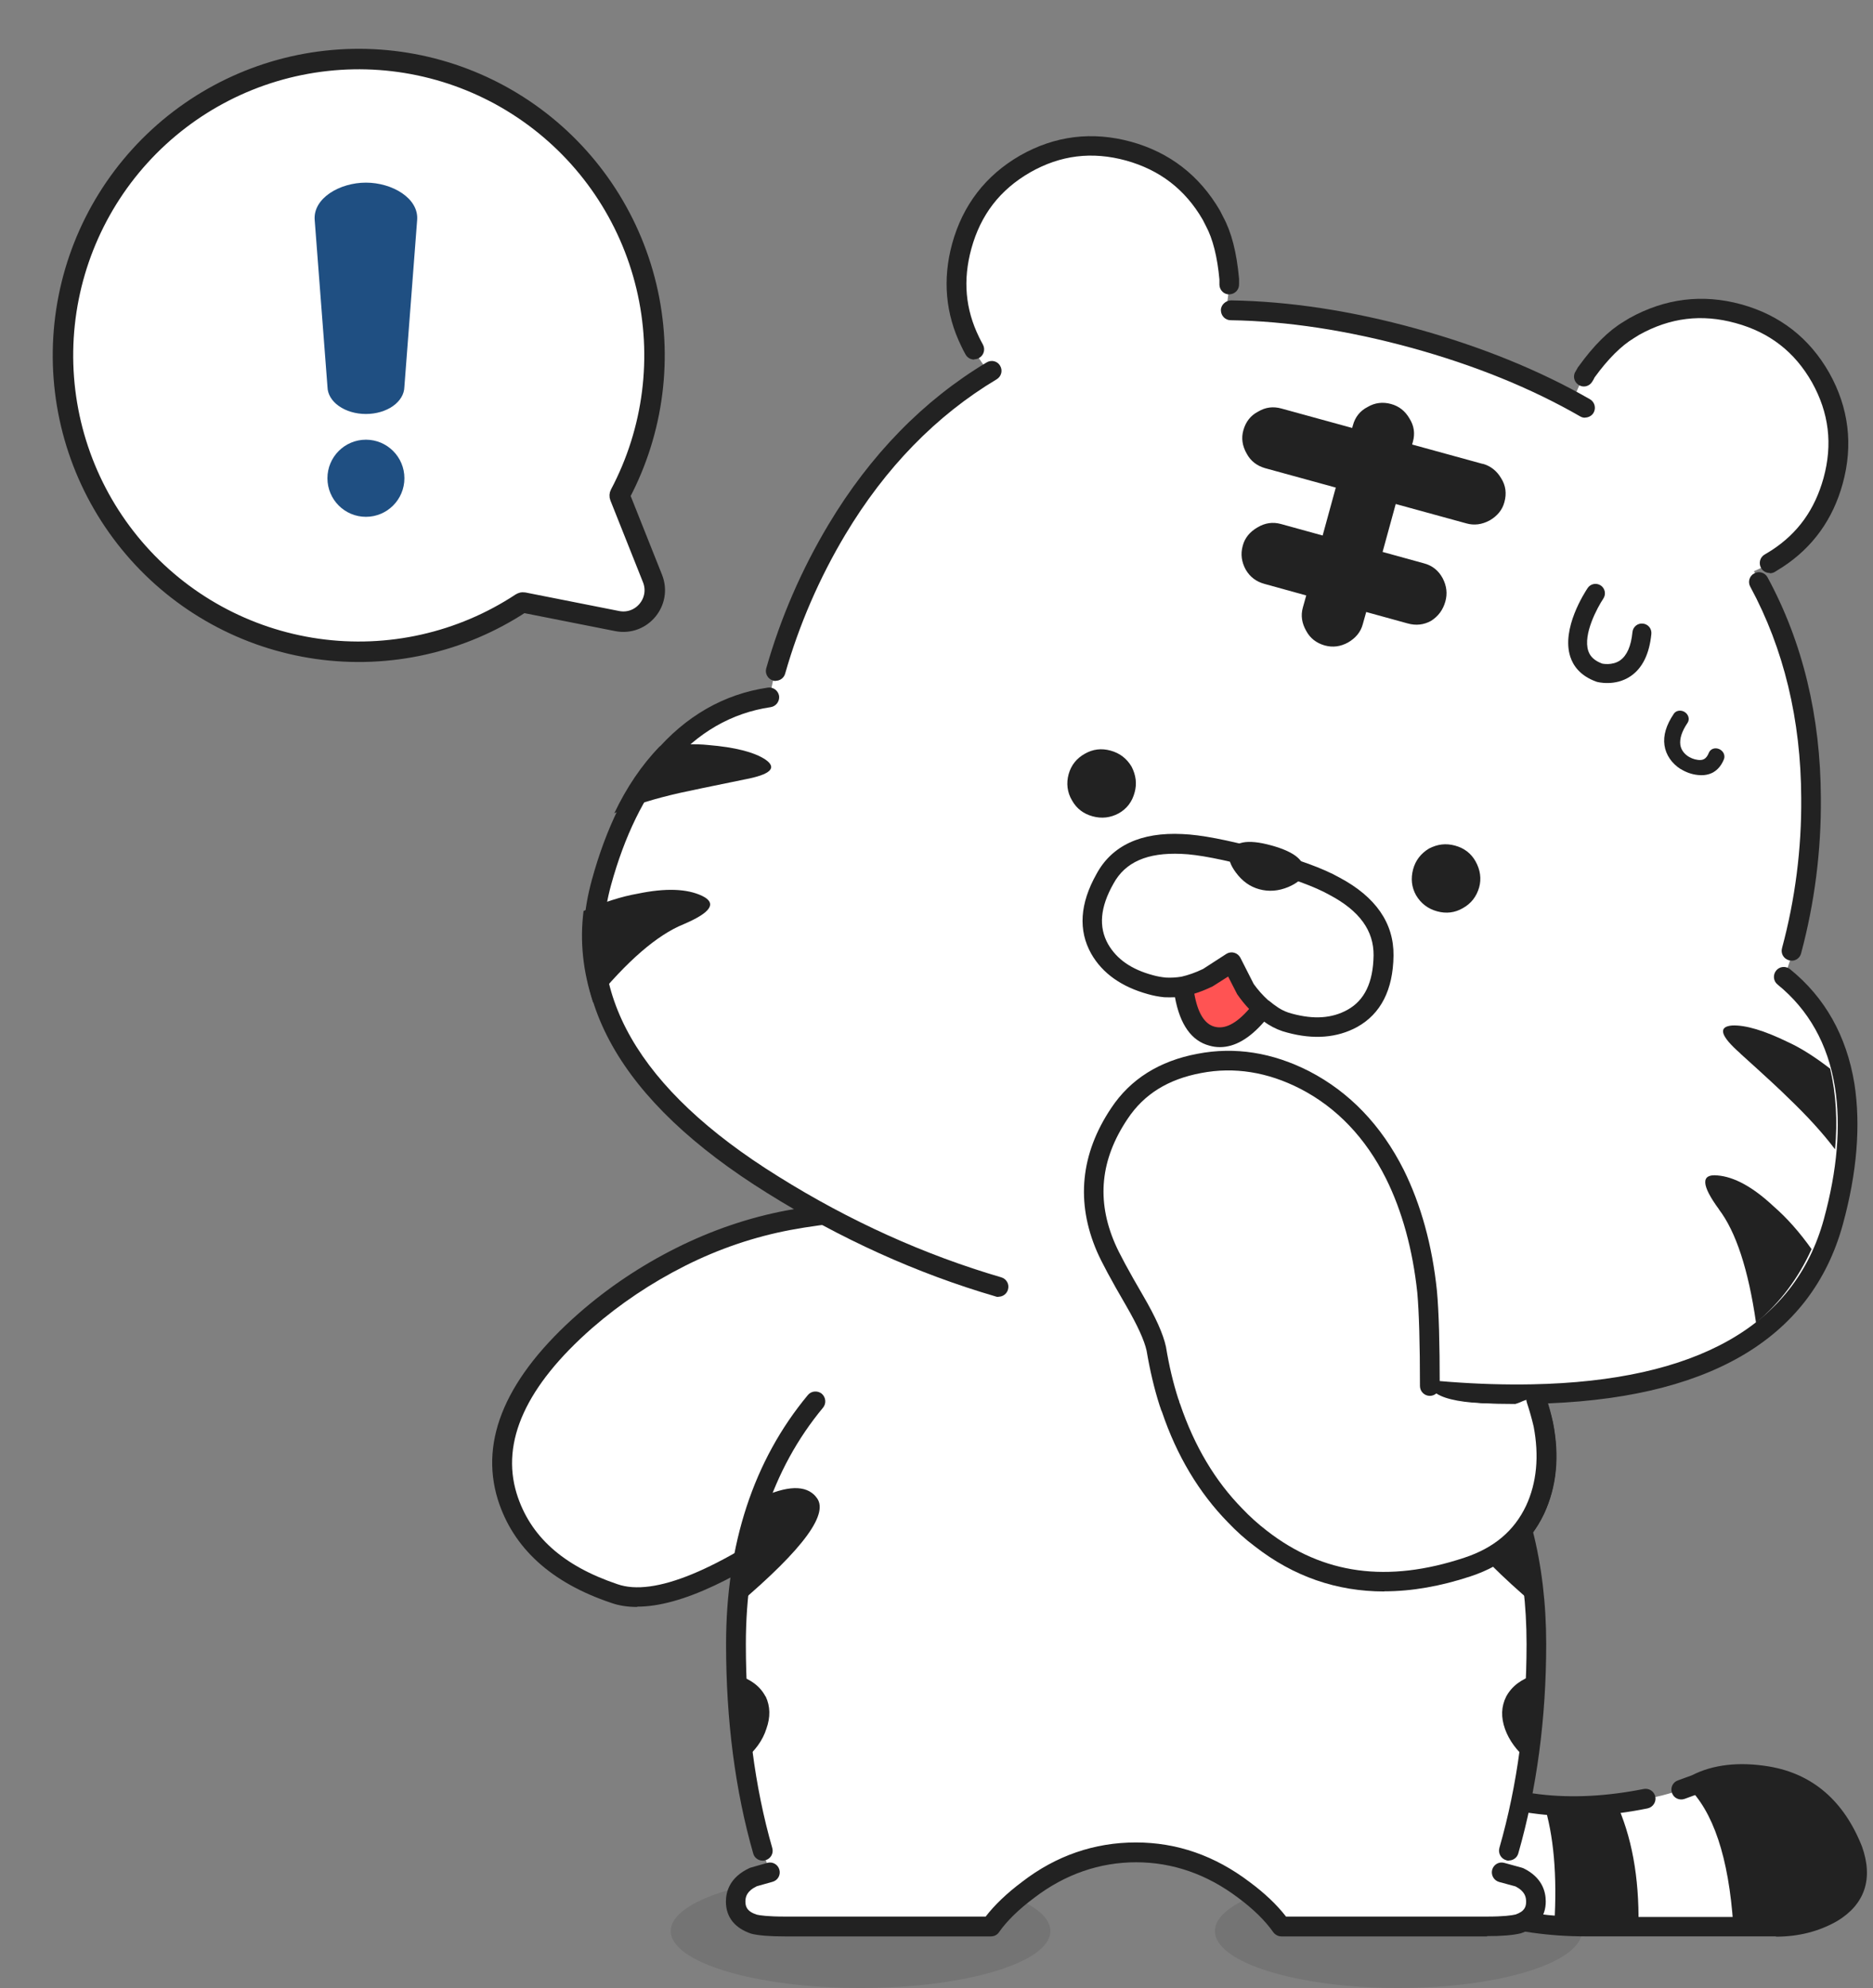 <svg width="148" height="157" viewBox="0 0 148 157" fill="none" xmlns="http://www.w3.org/2000/svg">
<rect x="0" y="0" width="148" height="157" fill="#808080" stroke="none"/>
<g id="Group 1020101968">
<ellipse id="Ellipse 1803" cx="68" cy="152.499" rx="15" ry="4.5" fill="#333333" fill-opacity="0.15"/>
<ellipse id="Ellipse 1804" cx="110.5" cy="152.499" rx="14.5" ry="4.5" fill="#333333" fill-opacity="0.15"/>
<g id="Group 1020101963">
<g id="Group 1020101969">
<path id="Path 50" d="M48.983 39.219C48.959 39.16 48.963 39.092 48.993 39.035C51.661 33.999 52.401 28.161 51.075 22.616C49.749 17.072 46.448 12.203 41.791 8.924C37.135 5.644 31.442 4.179 25.784 4.805C20.125 5.43 14.889 8.102 11.058 12.319C7.227 16.537 5.065 22.009 4.978 27.71C4.891 33.41 6.885 38.946 10.585 43.279C14.285 47.612 19.438 50.443 25.075 51.241C30.712 52.04 36.446 50.75 41.2 47.614C41.249 47.583 41.307 47.572 41.364 47.583L48.765 49.047C50.699 49.429 52.288 47.516 51.559 45.685L48.983 39.219Z" fill="white" stroke="#222222" stroke-width="1.617" stroke-linejoin="round"/>
<g id="Vector">
<path fill-rule="evenodd" clip-rule="evenodd" d="M24.866 17.378C24.726 15.656 26.84 14.423 28.914 14.423C30.989 14.423 33.103 15.656 32.962 17.378L31.952 30.564C31.939 31.126 31.621 31.663 31.062 32.06C30.493 32.466 29.72 32.694 28.914 32.694C28.109 32.694 27.336 32.466 26.767 32.06C26.208 31.663 25.889 31.126 25.877 30.564L24.866 17.378Z" fill="#1F4F82"/>
<path d="M31.955 37.769C31.955 39.451 30.594 40.815 28.914 40.815C27.235 40.815 25.873 39.451 25.873 37.769C25.873 36.088 27.235 34.724 28.914 34.724C30.594 34.724 31.955 36.088 31.955 37.769Z" fill="#1F4F82"/>
</g>
</g>
<g id="Group 1020101961">
<g id="Group 1020101959">
<path id="Vector_2" d="M53.766 99.247C51.024 100.637 48.527 102.32 46.276 104.294C40.78 109.109 38.715 113.736 40.091 118.187C41.212 121.775 44.035 124.333 48.551 125.852C51.678 126.951 56.894 124.871 64.198 119.59C68.655 116.33 72.984 112.637 77.196 108.501C77.254 108.442 77.313 108.384 77.348 108.349L77.943 107.695C78.129 107.426 79.086 106.713 80.802 105.58C82.505 104.411 82.984 102.74 82.26 100.532C81.747 99.001 80.977 97.868 79.961 97.132C78.363 95.963 75.901 95.403 72.564 95.414C68.667 95.496 65.248 95.811 62.296 96.349C59.367 96.91 56.532 97.88 53.778 99.247H53.766Z" fill="white"/>
<path id="Vector_3" d="M50.348 126.907C49.59 126.907 48.901 126.802 48.283 126.58C43.545 124.99 40.535 122.245 39.333 118.412C37.875 113.668 40.033 108.714 45.751 103.701C48.049 101.691 50.628 99.962 53.428 98.56C56.229 97.158 59.169 96.153 62.156 95.592C65.12 95.031 68.609 94.716 72.529 94.634C76.064 94.564 78.655 95.218 80.405 96.492C81.549 97.31 82.412 98.583 82.984 100.266C84.034 103.456 82.61 105.255 81.222 106.202C79.028 107.662 78.632 108.048 78.561 108.13L77.92 108.842L77.826 108.936L77.745 109.018C73.521 113.166 69.122 116.916 64.653 120.188C58.446 124.675 53.743 126.883 50.36 126.883L50.348 126.907ZM72.727 96.2H72.564C68.737 96.281 65.341 96.597 62.459 97.135C59.612 97.672 56.812 98.618 54.14 99.962C51.468 101.306 48.994 102.965 46.789 104.881C41.574 109.45 39.566 113.855 40.827 117.956C41.877 121.321 44.479 123.658 48.784 125.107C51.655 126.112 56.684 124.044 63.731 118.95C68.142 115.725 72.482 112.021 76.636 107.943L77.348 107.16C77.418 107.055 77.651 106.716 80.347 104.916C81.759 103.947 82.12 102.626 81.502 100.757C81.035 99.39 80.358 98.373 79.483 97.754C78.048 96.714 75.773 96.188 72.704 96.188L72.727 96.2Z" fill="#222222"/>
<path id="Vector_4" d="M94.746 84.013C91.957 84.539 89.857 85.847 88.433 87.962C86.135 91.351 85.784 94.88 87.383 98.537C87.71 99.32 88.468 100.722 89.658 102.755C90.592 104.367 91.163 105.653 91.374 106.587C92.54 113.201 95.282 118.179 99.6 121.509C104.232 125.096 109.681 125.855 115.923 123.787C118.467 122.934 120.252 121.415 121.291 119.23C122.224 117.267 122.434 115.035 121.932 112.535C121.431 110.093 120.369 107.92 118.759 105.992C117.055 103.982 115.048 102.65 112.75 102.031C112.913 103.643 112.96 105.349 112.89 107.137C112.948 105.349 112.901 103.643 112.75 102.031C112.388 98.525 111.548 95.429 110.206 92.765C108.491 89.376 106.11 86.899 103.077 85.333C100.346 83.943 97.569 83.51 94.757 84.025L94.746 84.013Z" fill="white"/>
<path id="Vector_5" d="M109.424 125.685C105.655 125.685 102.224 124.493 99.144 122.109C94.687 118.662 91.816 113.486 90.626 106.697C90.439 105.879 89.891 104.664 89.004 103.122C87.791 101.042 87.032 99.628 86.694 98.822C85.002 94.931 85.376 91.122 87.826 87.511C89.366 85.233 91.653 83.796 94.64 83.235C97.604 82.686 100.567 83.153 103.449 84.614C106.623 86.249 109.132 88.855 110.917 92.384C112.224 95.001 113.087 98.027 113.484 101.404C115.713 102.117 117.696 103.484 119.365 105.459C121.057 107.48 122.177 109.794 122.714 112.341C123.25 115.005 123.005 117.424 122.013 119.527C120.893 121.899 118.933 123.57 116.191 124.493C113.834 125.276 111.582 125.661 109.424 125.661V125.685ZM97.032 84.567C96.332 84.567 95.62 84.637 94.908 84.765C92.306 85.256 90.404 86.436 89.098 88.388C86.939 91.577 86.612 94.791 88.106 98.214C88.421 98.962 89.179 100.353 90.334 102.351C91.315 104.057 91.898 105.377 92.131 106.393C93.263 112.82 95.935 117.681 100.077 120.882C104.535 124.341 109.645 125.042 115.678 123.044C118.035 122.261 119.645 120.894 120.59 118.896C121.442 117.096 121.64 115.005 121.173 112.68C120.695 110.39 119.68 108.298 118.163 106.487C116.844 104.933 115.316 103.799 113.624 103.133C113.706 104.43 113.717 105.774 113.671 107.153C113.659 107.585 113.251 107.877 112.866 107.901C112.434 107.889 112.096 107.527 112.119 107.095C112.177 105.354 112.131 103.671 111.979 102.094C111.629 98.693 110.8 95.667 109.517 93.096C107.883 89.871 105.596 87.488 102.726 86.004C100.847 85.046 98.945 84.567 97.02 84.567H97.032Z" fill="#222222"/>
<path id="Vector_6" d="M110.159 147.684C114.663 150.629 119.68 152.101 125.246 152.101H140.298C141.931 152.101 143.413 151.716 144.708 150.944C146.575 149.846 147.123 148.21 146.353 146.06C145.023 142.672 142.771 140.72 139.609 140.206C137.392 139.809 135.49 140.031 133.915 140.861C131.99 141.842 129.166 142.391 125.456 142.508C120.088 142.742 115.841 141.48 112.702 138.734C109.494 135.906 105.83 133.721 101.723 132.167C98.736 131.022 96.437 130.45 94.815 130.45C91.536 130.45 89.424 130.543 88.468 130.73C85.236 131.42 83.614 133.055 83.614 135.649C83.614 138.243 84.29 139.832 85.632 140.533C86.321 140.907 86.974 141.013 87.628 140.849C91.852 140.639 95.982 141.211 100.008 142.567C103.205 143.665 106.577 145.371 110.147 147.673L110.159 147.684Z" fill="white"/>
<path id="Vector_7" d="M133.88 140.799L133.285 141.044C135.374 143.019 136.599 146.676 136.96 152.039H140.263C141.896 152.039 143.378 151.665 144.673 150.917C146.517 149.796 147.065 148.16 146.318 145.998C144.988 142.633 142.736 140.693 139.574 140.179C137.357 139.782 135.455 139.992 133.88 140.799ZM96.192 141.488C98.491 141.99 100.789 142.75 103.1 143.79C104.78 141.044 105.935 137.924 106.588 134.419C104.476 133.25 102.259 132.281 99.938 131.486C98.234 134.209 96.997 137.539 96.204 141.488M90.311 140.764C89.693 137.071 90.755 133.601 93.52 130.364C90.906 130.318 88.841 130.528 87.336 130.984C84.85 131.79 83.602 133.332 83.602 135.587C83.602 138.146 84.279 139.782 85.621 140.506C86.309 140.857 86.974 140.95 87.639 140.787L90.311 140.752M121.979 142.411C122.772 144.923 123.052 148.101 122.819 151.946C123.402 152.004 124.196 152.039 125.211 152.039H129.47C129.528 148.242 128.933 144.982 127.661 142.259C125.922 142.528 124.021 142.586 121.967 142.411M110.124 147.622C111.722 148.697 113.426 149.585 115.258 150.275C117.066 147.33 118.023 144.468 118.151 141.71C115.969 141.044 114.149 140.039 112.679 138.684H112.621C111.827 141.441 110.357 144.035 108.21 146.442L110.135 147.622H110.124Z" fill="#222222"/>
<path id="Vector_8" d="M140.321 152.92H125.269C119.587 152.92 114.371 151.389 109.762 148.375C106.274 146.143 102.901 144.449 99.763 143.35C95.901 142.053 91.875 141.492 87.779 141.679C86.974 141.866 86.134 141.726 85.306 141.282C83.696 140.441 82.879 138.56 82.879 135.709C82.879 133.64 83.824 130.988 88.351 130.03C89.378 129.831 91.49 129.738 94.827 129.738C96.577 129.738 98.934 130.31 102.038 131.502C106.204 133.103 109.984 135.358 113.251 138.209C115.41 140.137 118.245 141.305 121.687 141.703C124.242 142.007 126.996 141.855 129.878 141.282C130.31 141.2 130.707 141.469 130.8 141.89C130.882 142.31 130.613 142.719 130.193 142.813C127.16 143.432 124.242 143.584 121.524 143.257C117.755 142.824 114.628 141.527 112.236 139.389C109.109 136.667 105.492 134.505 101.501 132.963C98.619 131.864 96.379 131.304 94.839 131.304C91.653 131.304 89.576 131.397 88.678 131.572C84.897 132.378 84.454 134.33 84.454 135.732C84.454 137.964 84.991 139.378 86.064 139.927C86.589 140.207 87.056 140.289 87.499 140.172C87.546 140.16 87.605 140.149 87.651 140.149C91.957 139.938 96.204 140.523 100.288 141.901C103.555 143.046 107.032 144.787 110.626 147.089C114.978 149.94 119.914 151.389 125.293 151.389H140.345C141.838 151.389 143.192 151.05 144.37 150.373C145.899 149.461 146.307 148.188 145.677 146.388C144.452 143.292 142.445 141.539 139.528 141.037C137.486 140.686 135.736 140.885 134.324 141.621L133.11 142.065C132.702 142.205 132.259 142.007 132.118 141.598C131.967 141.189 132.177 140.745 132.585 140.604L133.705 140.195C135.339 139.354 137.416 139.109 139.796 139.506C143.238 140.09 145.712 142.229 147.135 145.839C148.034 148.375 147.357 150.396 145.163 151.716C143.728 152.534 142.118 152.943 140.345 152.943L140.321 152.92Z" fill="#222222"/>
<path id="Vector_9" d="M58.154 129.841C58.154 134.492 58.62 138.897 59.554 143.045C59.974 145.124 60.406 146.725 60.861 147.87L59.554 148.244C58.62 148.677 58.154 149.319 58.154 150.172C58.154 151.049 58.632 151.633 59.589 151.948C60.091 152.077 60.907 152.135 62.051 152.135H78.316C79.005 151.154 79.985 150.196 81.268 149.237C83.835 147.263 86.682 146.281 89.786 146.281C92.89 146.281 95.69 147.263 98.304 149.237C99.587 150.196 100.579 151.154 101.256 152.135H117.521C118.665 152.135 119.482 152.077 119.983 151.948C120.94 151.633 121.419 151.049 121.419 150.172C121.419 149.296 120.975 148.677 120.077 148.244L118.711 147.87C119.167 146.725 119.622 145.124 120.077 143.045C120.963 138.897 121.419 134.492 121.419 129.841C121.419 117.28 116.156 108.482 105.62 103.434C102.318 101.88 98.701 100.77 94.734 100.104L89.786 99.602C84.524 99.648 79.25 100.922 73.987 103.434C63.44 108.482 58.154 117.28 58.154 129.841Z" fill="white"/>
<path id="Vector_10" d="M117.521 152.924H101.256C100.999 152.924 100.766 152.795 100.614 152.597C99.984 151.697 99.051 150.774 97.837 149.874C95.375 148.016 92.656 147.07 89.775 147.07C86.892 147.07 84.15 148.016 81.724 149.874C80.498 150.786 79.565 151.697 78.935 152.597C78.795 152.807 78.55 152.924 78.293 152.924H62.028C60.814 152.924 59.951 152.854 59.379 152.714C58.06 152.281 57.36 151.393 57.36 150.178C57.36 149.372 57.675 148.25 59.204 147.537C59.239 147.514 59.274 147.502 59.321 147.491L60.627 147.117C61.036 147 61.468 147.234 61.584 147.654C61.701 148.063 61.468 148.496 61.047 148.612L59.799 148.963C59.006 149.349 58.901 149.804 58.901 150.166C58.901 150.552 59.006 150.949 59.799 151.206C60.044 151.265 60.686 151.358 62.016 151.358H77.885C78.596 150.435 79.565 149.512 80.767 148.612C83.45 146.544 86.484 145.504 89.751 145.504C93.018 145.504 96.005 146.556 98.736 148.624C99.937 149.512 100.906 150.435 101.618 151.358H117.486C118.816 151.358 119.458 151.265 119.75 151.195C120.485 150.949 120.59 150.564 120.59 150.178C120.59 149.816 120.497 149.36 119.75 148.975L118.455 148.624C118.046 148.507 117.801 148.087 117.906 147.666C118.023 147.245 118.443 147 118.863 147.117L120.228 147.491C120.228 147.491 120.322 147.526 120.368 147.537C121.839 148.25 122.142 149.36 122.142 150.166C122.142 151.37 121.442 152.27 120.17 152.679C119.552 152.831 118.688 152.901 117.475 152.901L117.521 152.924ZM60.266 146.942C59.927 146.942 59.612 146.719 59.519 146.381C58.095 141.415 57.372 135.853 57.372 129.847C57.372 121.948 59.542 115.335 63.836 110.17C64.105 109.843 64.595 109.796 64.933 110.065C65.26 110.346 65.306 110.836 65.038 111.163C60.989 116.036 58.936 122.334 58.936 129.847C58.936 135.701 59.636 141.123 61.024 145.948C61.141 146.357 60.907 146.79 60.487 146.906C60.417 146.93 60.347 146.942 60.277 146.942H60.266ZM119.237 146.942C119.167 146.942 119.097 146.942 119.015 146.906C118.606 146.79 118.361 146.357 118.478 145.937C119.902 140.982 120.625 135.561 120.625 129.835C120.625 123.701 119.26 118.361 116.553 113.991C116.331 113.629 116.436 113.15 116.81 112.916C117.171 112.694 117.65 112.799 117.883 113.173C120.73 117.8 122.177 123.409 122.177 129.835C122.177 135.713 121.43 141.275 119.972 146.369C119.878 146.708 119.563 146.93 119.225 146.93L119.237 146.942Z" fill="#222222"/>
<path id="Vector_11" d="M60.488 133.978C60.068 133.171 59.309 132.599 58.189 132.26C58.294 134.772 58.492 137.016 58.784 138.99C59.671 138.266 60.266 137.448 60.558 136.525C60.884 135.614 60.873 134.761 60.499 133.966M64.466 118.192C63.673 117.257 62.191 117.304 60.021 118.32C59.111 120.856 58.527 123.66 58.282 126.733C63.545 122.27 65.61 119.43 64.466 118.204V118.192Z" fill="#222222"/>
<path id="Vector_12" d="M121.29 132.264C120.217 132.592 119.458 133.164 119.015 133.982C118.618 134.777 118.595 135.618 118.921 136.541C119.248 137.452 119.855 138.27 120.73 139.006C121.057 136.412 121.243 134.169 121.29 132.276M119.458 118.301C117.276 117.285 115.794 117.238 115.013 118.173C113.939 119.4 116.004 122.239 121.232 126.703C120.998 123.711 120.415 120.907 119.458 118.29V118.301Z" fill="#222222"/>
<path id="Vector_13" d="M137.334 24.787C140.216 25.581 142.386 27.264 143.845 29.834C145.291 32.405 145.618 35.127 144.836 37.99C144.113 40.631 142.631 42.676 140.414 44.136C140.227 44.253 140.041 44.382 139.831 44.498C137.252 45.959 134.533 46.298 131.651 45.515C128.769 44.732 126.611 43.038 125.105 40.456C123.659 37.885 123.332 35.163 124.114 32.3C124.37 31.377 124.709 30.535 125.129 29.776C125.199 29.671 125.269 29.554 125.316 29.437C126.459 27.86 127.567 26.738 128.653 26.095L129.119 25.803C131.733 24.343 134.463 24.015 137.322 24.798L137.334 24.787Z" fill="white"/>
<path id="Vector_14" d="M139.831 45.248C139.563 45.248 139.294 45.108 139.154 44.851C138.944 44.477 139.072 43.998 139.446 43.788C139.633 43.683 139.808 43.566 139.983 43.461C142.071 42.105 143.401 40.236 144.09 37.759C144.825 35.083 144.522 32.606 143.18 30.199C141.814 27.792 139.831 26.249 137.136 25.513C134.464 24.777 131.967 25.081 129.516 26.448L129.085 26.717C128.104 27.313 127.066 28.341 126.004 29.801C125.946 29.93 125.876 30.047 125.794 30.175C125.549 30.538 125.071 30.631 124.721 30.386C124.359 30.14 124.266 29.661 124.511 29.311C124.557 29.241 124.604 29.159 124.639 29.089C124.662 29.042 124.686 28.995 124.721 28.96C125.934 27.278 127.101 26.121 128.291 25.408L128.746 25.128C131.57 23.562 134.522 23.2 137.567 24.029C140.636 24.871 142.981 26.693 144.545 29.451C146.085 32.197 146.447 35.141 145.607 38.191C144.837 41.007 143.238 43.227 140.858 44.781C140.659 44.91 140.449 45.038 140.239 45.167C140.123 45.237 139.983 45.272 139.854 45.272L139.831 45.248Z" fill="#222222"/>
<path id="Vector_15" d="M89.168 11.98C86.286 11.185 83.567 11.524 80.988 12.996C78.433 14.469 76.764 16.63 75.983 19.493C75.259 22.134 75.481 24.646 76.648 27.041C76.741 27.24 76.846 27.438 76.963 27.649C78.421 30.231 80.603 31.914 83.474 32.696C86.344 33.479 89.063 33.152 91.676 31.692C94.232 30.219 95.9 28.058 96.682 25.195C96.939 24.272 97.079 23.372 97.102 22.496C97.102 22.367 97.102 22.239 97.102 22.11C96.927 20.171 96.542 18.64 95.935 17.53L95.678 17.039C94.173 14.457 91.991 12.763 89.133 11.98H89.168Z" fill="white"/>
<path id="Vector_16" d="M76.975 28.395C76.706 28.395 76.438 28.255 76.298 27.998C76.17 27.776 76.065 27.566 75.96 27.343C74.711 24.796 74.466 22.074 75.236 19.246C76.076 16.196 77.885 13.848 80.603 12.282C83.357 10.716 86.298 10.354 89.378 11.195C92.423 12.037 94.78 13.86 96.391 16.617L96.659 17.143C97.312 18.346 97.721 19.947 97.907 22.015C97.907 22.062 97.907 22.109 97.907 22.167C97.907 22.249 97.907 22.343 97.907 22.424C97.931 22.857 97.604 23.219 97.172 23.242C96.752 23.289 96.379 22.938 96.356 22.506C96.356 22.366 96.356 22.214 96.356 22.074C96.192 20.274 95.83 18.86 95.294 17.856L95.037 17.353C93.648 14.958 91.653 13.427 88.981 12.679C86.286 11.943 83.801 12.247 81.397 13.614C79.005 14.993 77.488 16.968 76.753 19.643C76.076 22.12 76.275 24.411 77.371 26.642C77.465 26.829 77.558 27.016 77.663 27.203C77.873 27.577 77.745 28.056 77.371 28.267C77.255 28.337 77.115 28.372 76.986 28.372L76.975 28.395Z" fill="#222222"/>
<path id="Vector_17" d="M142.549 56.431C140.017 41.591 129.749 31.695 111.722 26.74C93.695 21.786 79.81 25.034 70.043 36.485C65.143 42.199 62.062 48.403 60.802 55.122C57.489 55.613 54.653 57.237 52.308 60.018C50.231 62.507 48.644 65.743 47.547 69.751C45.132 78.561 49.648 86.507 61.082 93.623C66.811 97.198 72.751 99.885 78.923 101.697L101.641 107.948L107.568 109.128C112.364 109.887 116.879 110.226 121.115 110.144C134.557 109.887 142.479 105.354 144.895 96.544C145.992 92.536 146.295 88.949 145.793 85.747C145.21 82.16 143.6 79.309 140.986 77.194C143.308 70.768 143.833 63.862 142.549 56.442V56.431Z" fill="white"/>
<path id="Vector_18" d="M119.855 110.878C115.946 110.878 111.769 110.528 107.417 109.838L101.454 108.658C101.034 108.576 100.754 108.167 100.848 107.747C100.941 107.326 101.338 107.046 101.758 107.139L107.685 108.319C112.388 109.067 116.891 109.406 121.069 109.324C134.055 109.067 141.815 104.685 144.113 96.296C145.175 92.416 145.478 88.9 144.988 85.826C144.44 82.461 142.911 79.739 140.461 77.752C140.123 77.484 140.076 76.993 140.344 76.654C140.613 76.315 141.103 76.269 141.441 76.537C144.207 78.769 145.91 81.807 146.529 85.569C147.042 88.864 146.739 92.603 145.618 96.693C143.11 105.83 134.86 110.598 121.104 110.866C120.695 110.866 120.275 110.878 119.855 110.878ZM78.888 102.418C78.818 102.418 78.748 102.418 78.667 102.383C72.459 100.572 66.392 97.826 60.639 94.228C48.925 86.948 44.257 78.629 46.766 69.492C47.886 65.402 49.543 62.025 51.69 59.466C54.163 56.557 57.185 54.816 60.674 54.302C61.094 54.243 61.491 54.535 61.561 54.956C61.619 55.377 61.328 55.774 60.908 55.844C57.804 56.3 55.109 57.854 52.892 60.471C50.896 62.855 49.344 66.033 48.283 69.9C45.984 78.29 50.418 86.025 61.479 92.896C67.115 96.424 73.054 99.1 79.122 100.876C79.53 100.993 79.775 101.425 79.647 101.846C79.553 102.185 79.238 102.407 78.9 102.407L78.888 102.418ZM141.558 75.859C141.488 75.859 141.418 75.859 141.36 75.836C140.939 75.719 140.694 75.299 140.811 74.878C141.85 71.022 142.363 67.026 142.328 63.018C142.305 56.837 140.951 51.228 138.302 46.333C138.092 45.959 138.232 45.48 138.618 45.281C138.991 45.071 139.469 45.223 139.668 45.597C142.445 50.714 143.857 56.58 143.88 63.018C143.915 67.166 143.39 71.291 142.316 75.299C142.223 75.649 141.908 75.871 141.57 75.871L141.558 75.859ZM61.293 53.776C61.223 53.776 61.153 53.776 61.083 53.741C60.674 53.624 60.429 53.191 60.546 52.783C61.678 48.798 63.335 44.989 65.458 41.437C68.76 35.922 72.972 31.61 77.966 28.619C78.34 28.397 78.818 28.514 79.028 28.888C79.25 29.262 79.122 29.729 78.76 29.951C73.988 32.802 69.962 36.927 66.788 42.231C64.735 45.667 63.136 49.359 62.039 53.203C61.946 53.542 61.631 53.764 61.293 53.764V53.776ZM125.246 32.989C125.117 32.989 124.977 32.954 124.861 32.884C120.987 30.652 116.483 28.829 111.501 27.462C106.507 26.095 101.711 25.359 97.242 25.289C96.811 25.289 96.472 24.927 96.472 24.494C96.472 24.062 96.869 23.735 97.266 23.723C101.863 23.793 106.798 24.541 111.909 25.955C117.02 27.369 121.64 29.238 125.631 31.528C126.004 31.739 126.133 32.218 125.923 32.592C125.783 32.837 125.514 32.977 125.246 32.977V32.989Z" fill="#222222"/>
<path id="Vector_19" d="M117.16 36.636L111.583 35.105L111.641 34.895C111.828 34.229 111.734 33.621 111.373 33.049C111.034 32.465 110.556 32.079 109.914 31.904C109.272 31.729 108.642 31.799 108.07 32.138C107.475 32.441 107.079 32.932 106.904 33.587L106.845 33.797L101.268 32.266C100.603 32.079 99.996 32.161 99.424 32.5C98.829 32.804 98.433 33.306 98.246 33.984C98.071 34.603 98.164 35.222 98.514 35.83C98.829 36.414 99.319 36.788 99.973 36.975L105.55 38.506L104.512 42.291L101.21 41.38C100.568 41.205 99.949 41.298 99.366 41.649C98.759 41.999 98.362 42.478 98.199 43.098C98.013 43.764 98.106 44.395 98.444 45.002C98.783 45.575 99.273 45.937 99.914 46.112L103.216 47.024L102.948 47.982C102.773 48.601 102.866 49.22 103.216 49.828C103.532 50.412 104.022 50.786 104.675 50.973C105.317 51.148 105.923 51.066 106.519 50.739C107.125 50.389 107.522 49.91 107.685 49.291L107.954 48.332L111.221 49.232C111.886 49.419 112.504 49.349 113.076 49.033C113.648 48.671 114.021 48.169 114.208 47.503C114.383 46.883 114.313 46.276 113.998 45.668C113.671 45.061 113.181 44.663 112.516 44.488L109.249 43.588L110.287 39.803L115.865 41.333C116.483 41.509 117.102 41.427 117.708 41.1C118.315 40.749 118.712 40.27 118.875 39.651C119.062 38.973 118.98 38.342 118.618 37.77C118.268 37.174 117.778 36.8 117.16 36.624V36.636Z" fill="#222222"/>
<path id="Vector_20" d="M60.476 59.981C59.589 59.397 58.084 59.012 55.961 58.836C54.969 58.731 53.697 58.766 52.122 58.953C50.698 60.425 49.508 62.19 48.54 64.223C49.998 63.604 51.737 63.066 53.755 62.611C54.444 62.459 56.124 62.108 58.819 61.559C60.885 61.173 61.444 60.648 60.476 59.981Z" fill="#222222"/>
<path id="Vector_21" d="M46.871 79.176C49.531 75.904 51.911 73.848 54 72.995C56.182 72.072 56.672 71.324 55.482 70.751C54.28 70.179 52.588 70.12 50.394 70.576C49.111 70.798 47.687 71.254 46.112 71.943C45.809 74.303 46.054 76.71 46.871 79.176Z" fill="#222222"/>
<path id="Vector_22" d="M137.521 83.206C139.481 84.971 140.729 86.127 141.289 86.688C142.795 88.126 144.032 89.481 145 90.766C145.21 88.523 145.082 86.396 144.615 84.398C143.39 83.452 142.293 82.762 141.324 82.318C139.411 81.383 137.929 80.939 136.867 80.986C135.724 81.08 135.945 81.816 137.532 83.206H137.521Z" fill="#222222"/>
<path id="Vector_23" d="M135.829 95.514C137.171 97.279 138.151 100.258 138.758 104.465C140.648 102.887 142.106 100.948 143.145 98.646C142.188 97.302 141.196 96.18 140.158 95.281C138.513 93.738 137.031 92.932 135.701 92.827C134.382 92.698 134.429 93.598 135.829 95.503V95.514Z" fill="#222222"/>
<path id="Vector_24" d="M95.376 77.226C94.71 77.542 94.08 77.764 93.474 77.892C93.73 80.183 94.489 81.491 95.737 81.818C97.009 82.169 98.328 81.433 99.716 79.587C99.214 79.154 98.771 78.64 98.363 78.044L97.312 75.988L95.387 77.226H95.376Z" fill="#FF5353"/>
<path id="Vector_25" d="M109.295 75.46C109.319 73.193 108.035 71.371 105.421 69.98C104.231 69.302 102.271 68.59 99.529 67.83C96.787 67.094 94.733 66.697 93.357 66.65C90.381 66.51 88.351 67.433 87.277 69.419C86.099 71.499 85.959 73.334 86.857 74.934C87.651 76.302 88.981 77.248 90.871 77.762C91.233 77.867 91.606 77.937 92.003 77.972C92.481 78.007 92.972 77.972 93.462 77.891C94.068 77.762 94.71 77.528 95.364 77.225L97.289 75.986L98.339 78.043C98.747 78.638 99.202 79.153 99.692 79.585C99.972 79.819 100.264 80.029 100.567 80.228C100.964 80.485 101.396 80.671 101.863 80.788C103.753 81.302 105.398 81.186 106.798 80.415C108.408 79.515 109.237 77.867 109.26 75.448L109.295 75.46Z" fill="white"/>
<path id="Vector_26" d="M96.39 82.694C96.11 82.694 95.842 82.659 95.562 82.577C94.15 82.203 93.24 80.918 92.843 78.756C92.552 78.767 92.272 78.767 91.991 78.756C91.536 78.709 91.116 78.627 90.708 78.51C88.631 77.938 87.114 76.875 86.227 75.321C85.189 73.474 85.329 71.359 86.636 69.034C87.849 66.779 90.148 65.704 93.438 65.868C94.885 65.926 96.962 66.323 99.774 67.083C102.598 67.866 104.581 68.59 105.842 69.303C108.7 70.822 110.147 72.902 110.112 75.472C110.077 78.172 109.109 80.064 107.242 81.104C105.655 81.969 103.8 82.109 101.723 81.548C101.198 81.42 100.684 81.198 100.217 80.906C100.101 80.836 99.996 80.754 99.891 80.684C98.736 82.016 97.569 82.694 96.402 82.694H96.39ZM94.372 78.475C94.64 79.994 95.177 80.871 95.97 81.081C96.787 81.303 97.697 80.836 98.701 79.679C98.362 79.328 98.047 78.931 97.755 78.51L97.044 77.12L95.83 77.891C95.305 78.148 94.827 78.335 94.372 78.475ZM100.252 79.013C100.498 79.223 100.766 79.422 101.034 79.597C101.361 79.807 101.723 79.959 102.096 80.053C103.823 80.52 105.246 80.427 106.472 79.749C107.825 79.001 108.502 77.587 108.537 75.461C108.56 73.498 107.428 71.932 105.071 70.682C103.916 70.028 102.003 69.326 99.342 68.59C96.682 67.877 94.663 67.48 93.345 67.433C90.661 67.317 88.911 68.076 87.978 69.794C86.927 71.652 86.799 73.206 87.558 74.561C88.246 75.753 89.401 76.559 91.105 77.015C91.431 77.108 91.77 77.167 92.12 77.202C92.505 77.225 92.925 77.202 93.357 77.132C93.87 77.015 94.453 76.816 95.06 76.524L96.904 75.332C97.09 75.215 97.312 75.18 97.522 75.239C97.732 75.297 97.907 75.437 98.012 75.636L99.062 77.704C99.377 78.148 99.786 78.616 100.229 79.013H100.252Z" fill="#222222"/>
<path id="Vector_27" d="M97.161 67.454C97.056 67.839 97.219 68.318 97.662 68.914C98.164 69.592 98.771 70.024 99.494 70.223C100.253 70.433 101.023 70.375 101.805 70.047C102.481 69.755 102.878 69.428 102.983 69.043C103.251 68.061 102.411 67.302 100.451 66.764C98.537 66.238 97.441 66.46 97.172 67.442L97.161 67.454Z" fill="#222222"/>
<path id="Vector_28" d="M87.756 59.278C87.033 59.079 86.356 59.161 85.726 59.523C85.072 59.886 84.641 60.423 84.442 61.136C84.244 61.849 84.326 62.573 84.711 63.216C85.072 63.858 85.609 64.267 86.332 64.466C87.056 64.665 87.744 64.583 88.398 64.232C89.04 63.87 89.46 63.321 89.658 62.573C89.845 61.895 89.763 61.218 89.413 60.54C89.028 59.897 88.479 59.477 87.756 59.278Z" fill="#222222"/>
<path id="Vector_29" d="M116.6 68.031C116.238 67.388 115.701 66.98 114.978 66.781C114.254 66.582 113.589 66.664 112.912 67.014C112.259 67.412 111.851 67.961 111.664 68.639C111.466 69.375 111.536 70.064 111.897 70.707C112.282 71.35 112.831 71.77 113.554 71.969C114.278 72.167 114.954 72.086 115.584 71.723C116.238 71.361 116.67 70.812 116.88 70.076C117.066 69.398 116.973 68.709 116.6 68.031Z" fill="#222222"/>
<path id="Vector_30" d="M94.757 83.989C91.957 84.503 89.856 85.824 88.445 87.95C86.169 91.35 85.808 94.879 87.383 98.537C87.71 99.308 88.468 100.71 89.658 102.743C90.591 104.344 91.163 105.606 91.373 106.54C91.618 108.036 91.957 109.438 92.365 110.747C92.388 110.805 92.412 110.864 92.423 110.899C92.447 111.004 92.482 111.121 92.552 111.238C93.695 114.603 95.375 117.419 97.592 119.674C98.211 120.34 98.899 120.947 99.646 121.508C104.243 125.084 109.681 125.832 115.946 123.752C118.478 122.922 120.264 121.415 121.29 119.241C122.201 117.267 122.422 115.023 121.944 112.511C121.78 111.81 121.594 111.144 121.384 110.513C121.092 110.408 120.684 110.478 120.135 110.735C119.575 110.969 119.155 111.027 118.863 110.922C117.615 110.875 116.576 110.805 115.725 110.7C114.126 110.49 113.216 110.081 112.983 109.45C112.983 106.085 112.913 103.608 112.761 102.007C112.388 98.501 111.536 95.405 110.206 92.729C108.502 89.341 106.133 86.864 103.088 85.286C100.334 83.872 97.557 83.44 94.757 83.978V83.989Z" fill="white"/>
<path id="Vector_31" d="M109.377 125.683C105.631 125.683 102.213 124.503 99.167 122.131C98.397 121.559 97.674 120.904 97.02 120.215C94.745 117.89 92.983 114.957 91.816 111.498C91.77 111.417 91.723 111.288 91.688 111.159C91.665 111.113 91.653 111.054 91.63 110.996C91.198 109.652 90.86 108.192 90.603 106.673C90.428 105.866 89.879 104.663 88.993 103.132C87.779 101.052 87.032 99.65 86.682 98.844C85.002 94.953 85.376 91.132 87.802 87.51C89.319 85.22 91.618 83.783 94.617 83.222C97.569 82.649 100.544 83.117 103.45 84.6C106.635 86.248 109.144 88.865 110.917 92.382C112.282 95.14 113.169 98.342 113.542 101.929C113.694 103.565 113.764 106.088 113.764 109.454C113.764 109.886 113.414 110.236 112.982 110.236C112.551 110.236 112.201 109.886 112.201 109.454C112.201 106.135 112.131 103.658 111.991 102.081C111.629 98.692 110.8 95.654 109.517 93.072C107.907 89.859 105.62 87.463 102.738 85.979C100.159 84.659 97.522 84.238 94.909 84.741C92.295 85.231 90.393 86.412 89.098 88.363C86.951 91.564 86.624 94.79 88.106 98.213C88.421 98.949 89.168 100.34 90.335 102.338C91.315 104.02 91.91 105.341 92.131 106.357C92.376 107.853 92.703 109.232 93.112 110.493C93.147 110.564 93.182 110.657 93.193 110.739C93.193 110.739 93.205 110.797 93.252 110.891C94.383 114.221 96.029 116.967 98.152 119.128C98.759 119.771 99.412 120.355 100.112 120.893C104.546 124.34 109.645 125.029 115.701 123.019C118.046 122.248 119.645 120.904 120.59 118.906C121.43 117.095 121.629 114.992 121.185 112.655C121.033 112.012 120.847 111.358 120.648 110.762C120.508 110.353 120.73 109.909 121.138 109.781C121.547 109.64 121.99 109.862 122.119 110.271C122.329 110.914 122.527 111.615 122.702 112.328C123.215 115.027 122.97 117.446 122.002 119.561C120.87 121.933 118.922 123.592 116.191 124.492C113.823 125.274 111.547 125.672 109.389 125.672L109.377 125.683Z" fill="#222222"/>
<path id="Vector_32" d="M126.149 53.837C124.805 53.358 124.292 52.507 124.083 51.871C123.352 49.637 125.243 46.758 125.452 46.44C125.68 46.097 126.145 46.008 126.488 46.236C126.831 46.465 126.919 46.931 126.691 47.274C126.216 47.985 125.072 50.102 125.501 51.4C125.652 51.868 126.015 52.188 126.604 52.408C126.585 52.402 127.386 52.592 128.02 52.149C128.558 51.768 128.885 51.026 128.993 49.919C129.032 49.508 129.395 49.203 129.814 49.246C130.233 49.289 130.529 49.649 130.486 50.069C130.331 51.636 129.785 52.757 128.86 53.392C127.628 54.237 126.215 53.861 126.158 53.841L126.149 53.837Z" fill="#222222"/>
<path id="Vector_33" d="M132.805 60.74C132.114 60.306 131.63 59.625 131.522 58.85C131.414 58.076 131.657 57.265 132.264 56.363C132.441 56.097 132.841 56.047 133.131 56.238C133.428 56.434 133.529 56.81 133.349 57.082C132.893 57.759 132.713 58.324 132.775 58.813C132.872 59.507 133.55 59.943 134.172 60.013C134.545 60.055 134.822 59.972 135.035 59.437C135.16 59.139 135.516 59.014 135.845 59.157C136.183 59.305 136.339 59.66 136.221 59.962C135.744 61.13 134.831 61.281 134.153 61.203C133.663 61.151 133.205 60.983 132.809 60.733L132.805 60.74Z" fill="#222222"/>
</g>
</g>
</g>
</g>
</svg>
